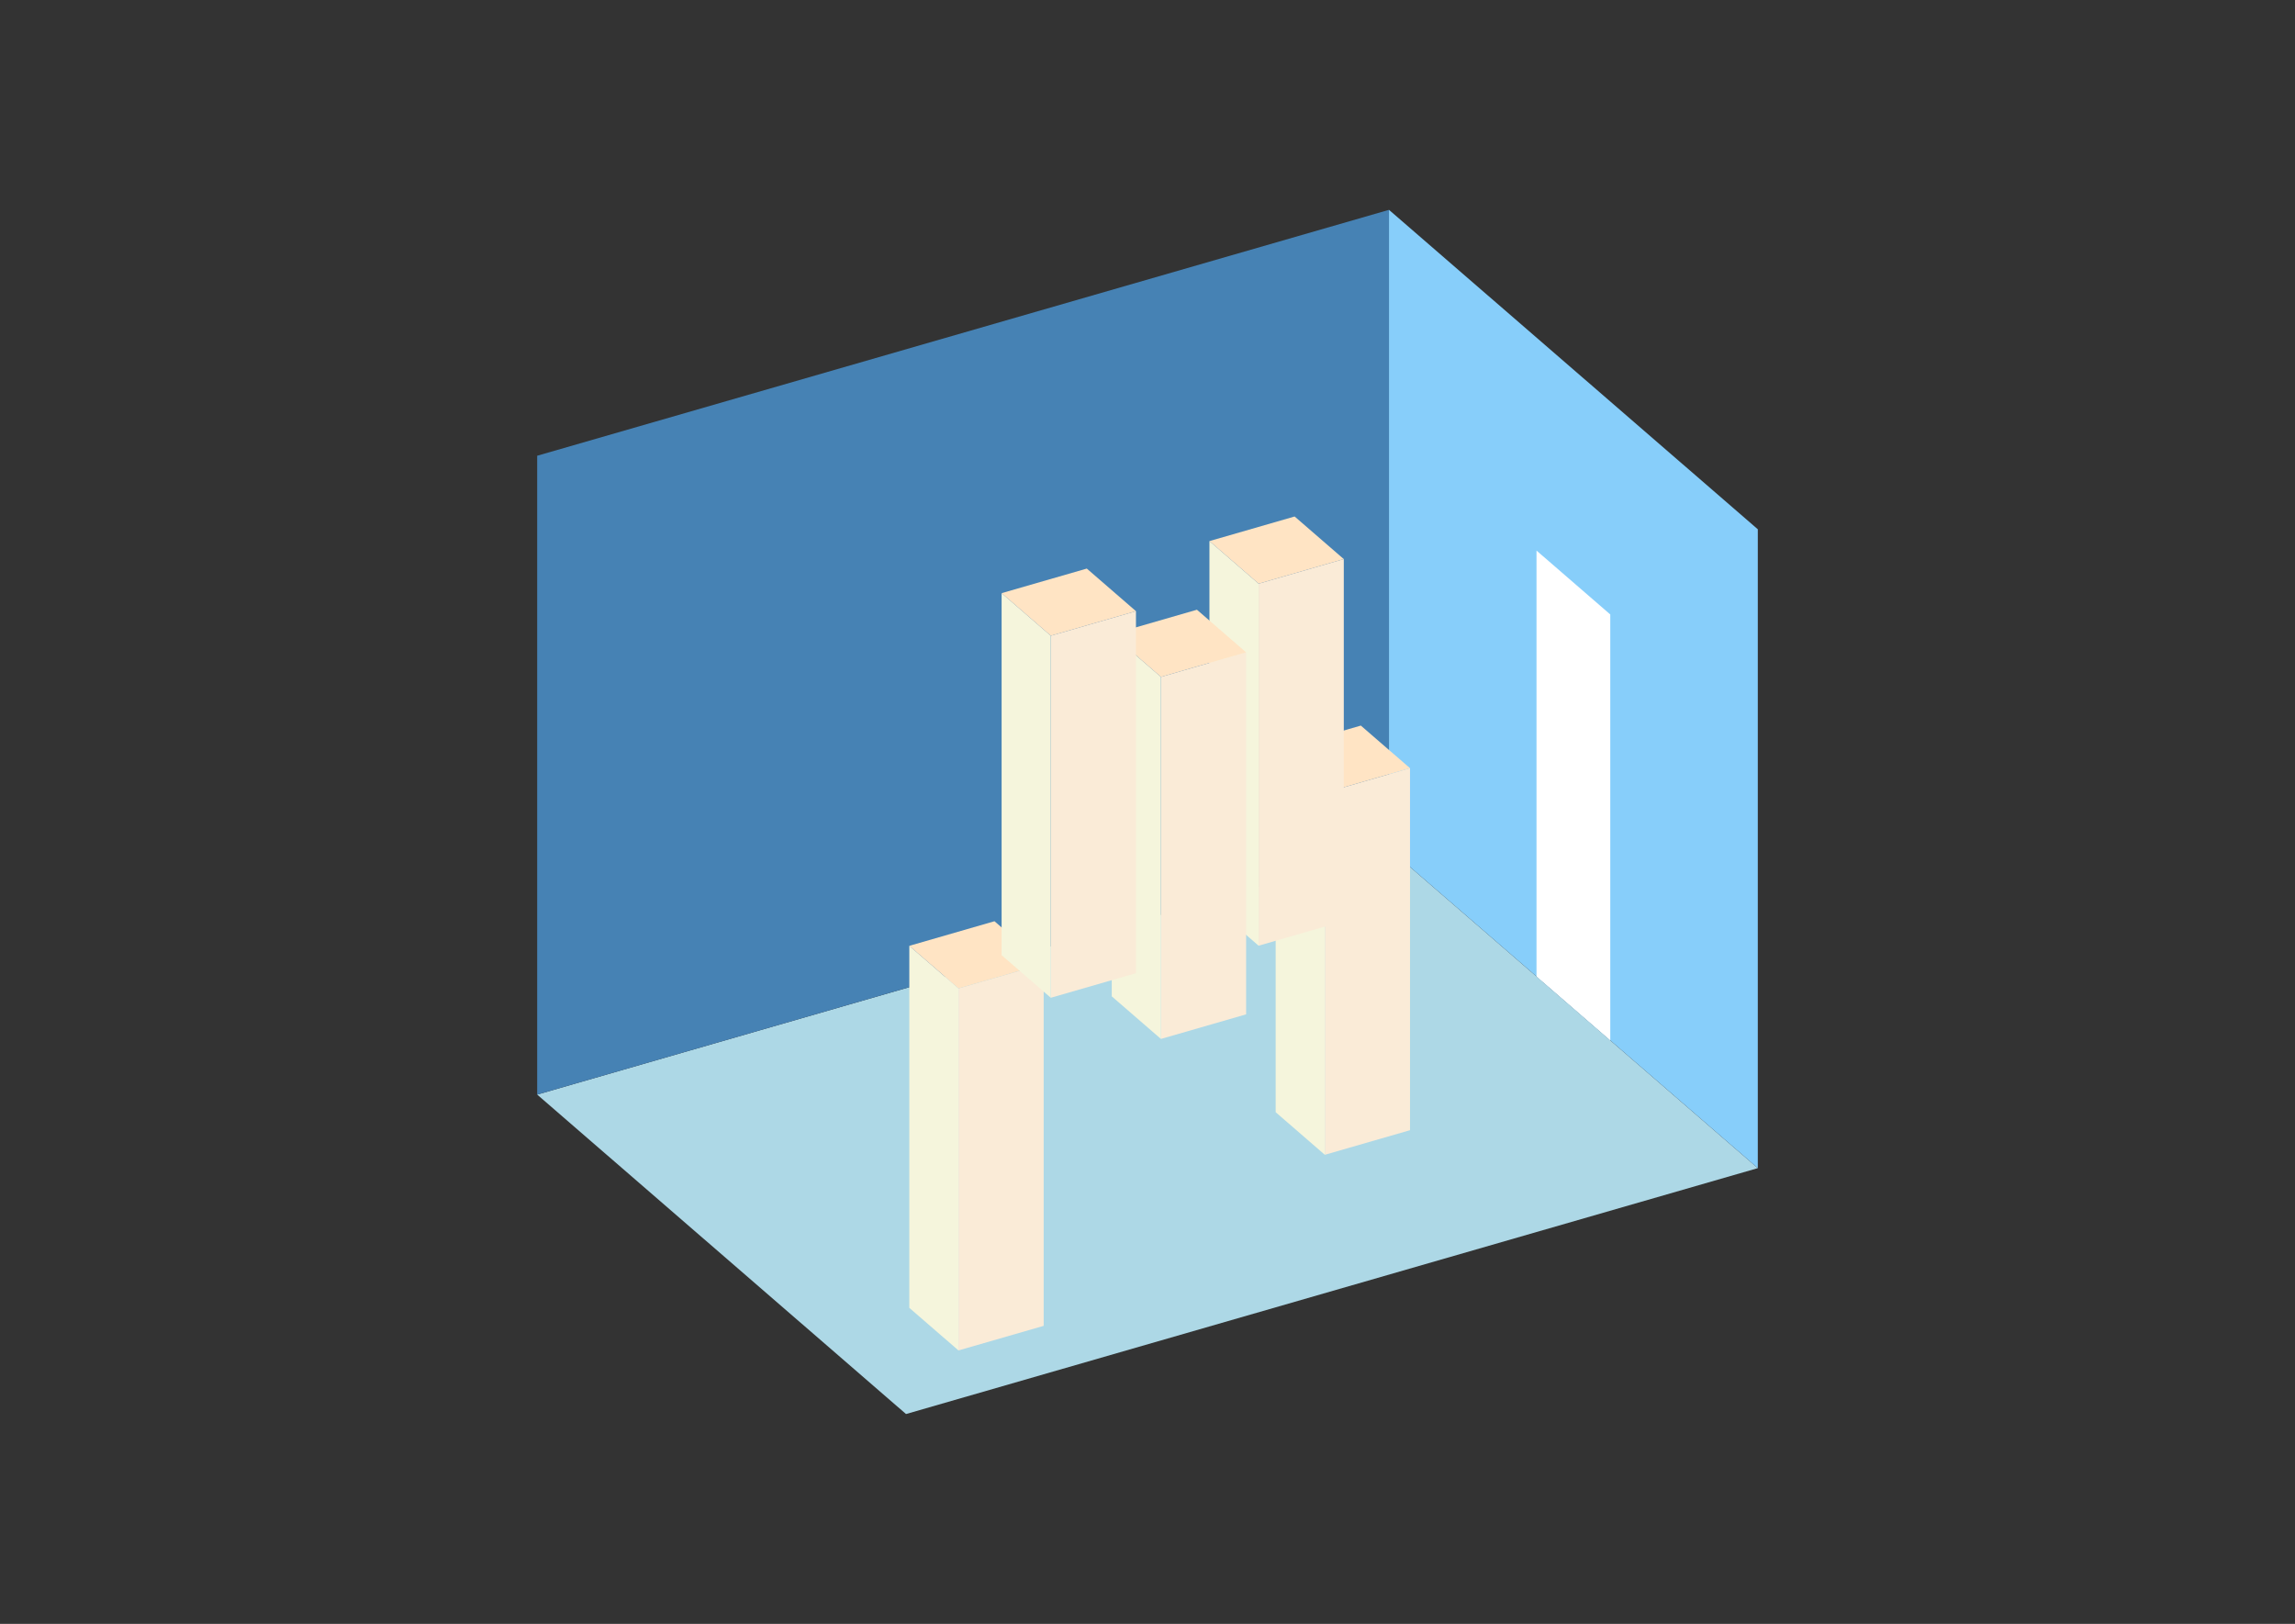 <?xml version="1.0" encoding="UTF-8"?>
<svg
  xmlns="http://www.w3.org/2000/svg"
  width="848"
  height="600"
  style="background-color:white"
>
  <rect width="100%" height="100%" fill="#333333" stroke="none"/>
  <polygon fill="lightblue" points="334.775,522.466 198.491,404.441 513.225,313.585 649.509,431.61" />
  <polygon fill="steelblue" points="198.491,404.441 198.491,168.39 513.225,77.534 513.225,313.585" />
  <polygon fill="lightskyblue" points="649.509,431.61 649.509,195.559 513.225,77.534 513.225,313.585" />
  <polygon fill="white" points="594.996,384.4 594.996,227.033 567.739,203.428 567.739,360.795" />
  <polygon fill="antiquewhite" points="489.526,426.677 489.526,292.915 521,283.829 521,417.591" />
  <polygon fill="beige" points="489.526,426.677 489.526,292.915 471.355,277.178 471.355,410.94" />
  <polygon fill="bisque" points="489.526,292.915 471.355,277.178 502.829,268.092 521,283.829" />
  <polygon fill="antiquewhite" points="354.158,498.967 354.158,365.204 385.632,356.119 385.632,489.881" />
  <polygon fill="beige" points="354.158,498.967 354.158,365.204 335.987,349.468 335.987,483.23" />
  <polygon fill="bisque" points="354.158,365.204 335.987,349.468 367.46,340.382 385.632,356.119" />
  <polygon fill="antiquewhite" points="465.058,349.422 465.058,215.659 496.532,206.574 496.532,340.336" />
  <polygon fill="beige" points="465.058,349.422 465.058,215.659 446.887,199.923 446.887,333.685" />
  <polygon fill="bisque" points="465.058,215.659 446.887,199.923 478.361,190.837 496.532,206.574" />
  <polygon fill="antiquewhite" points="428.966,383.873 428.966,250.111 460.439,241.025 460.439,374.788" />
  <polygon fill="beige" points="428.966,383.873 428.966,250.111 410.794,234.374 410.794,368.136" />
  <polygon fill="bisque" points="428.966,250.111 410.794,234.374 442.268,225.289 460.439,241.025" />
  <polygon fill="antiquewhite" points="388.266,368.663 388.266,234.901 419.739,225.815 419.739,359.578" />
  <polygon fill="beige" points="388.266,368.663 388.266,234.901 370.094,219.164 370.094,352.926" />
  <polygon fill="bisque" points="388.266,234.901 370.094,219.164 401.568,210.079 419.739,225.815" />
</svg>
